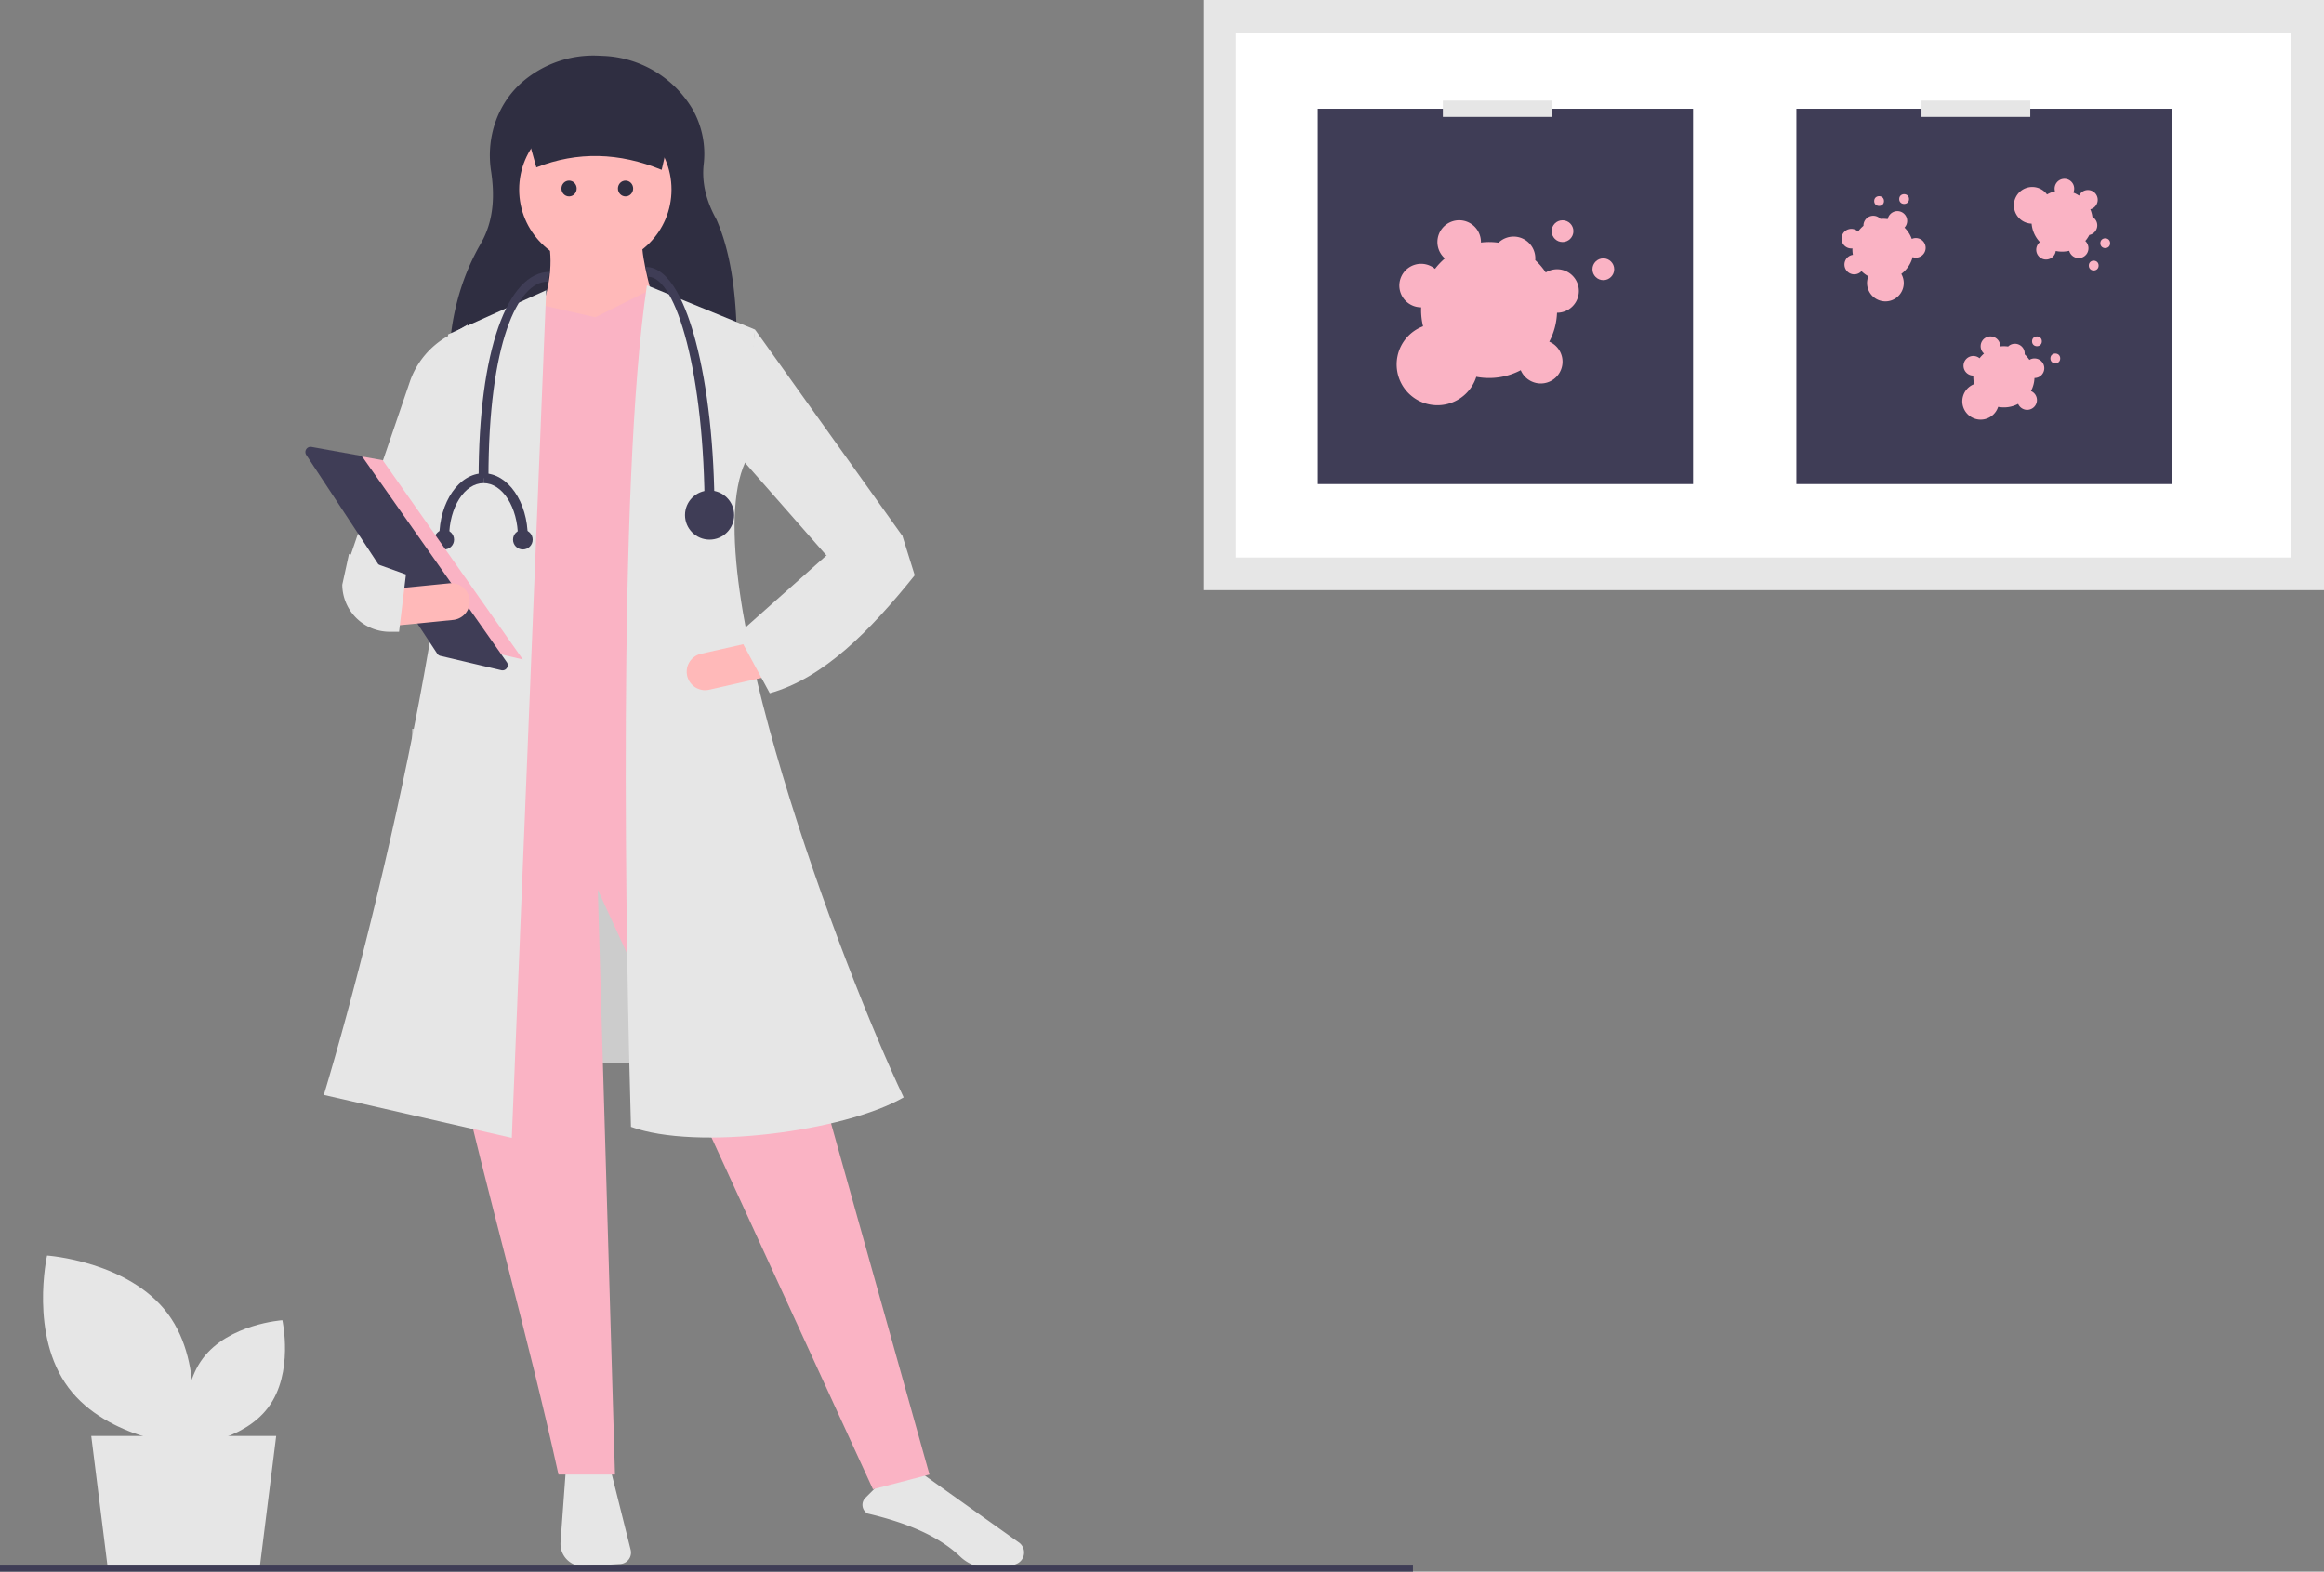 <?xml version="1.0" encoding="UTF-8" standalone="no"?>
<svg
   xmlns:dc="http://purl.org/dc/elements/1.1/"
   xmlns:cc="http://creativecommons.org/ns#"
   xmlns:rdf="http://www.w3.org/1999/02/22-rdf-syntax-ns#"
   xmlns:svg="http://www.w3.org/2000/svg"
   xmlns="http://www.w3.org/2000/svg"
   xmlns:sodipodi="http://sodipodi.sourceforge.net/DTD/sodipodi-0.dtd"
   xmlns:inkscape="http://www.inkscape.org/namespaces/inkscape"
   id="fc98b6f9-21a0-4a6d-bd35-cd8a18cd4eab"
   data-name="Layer 1"
   width="854.557"
   height="577.897"
   viewBox="0 0 854.557 577.897"
   version="1.1"
   sodipodi:docname="docter-covid.svg"
   inkscape:version="0.92.4 (5da689c313, 2019-01-14)">
  <rect x="0" y="0" width="854.557" height="577.897" fill="#808080" stroke="none"/>
  <defs
     id="defs101" />
  <sodipodi:namedview
     pagecolor="#ffffff"
     bordercolor="#666666"
     borderopacity="1"
     objecttolerance="10"
     gridtolerance="10"
     guidetolerance="10"
     inkscape:pageopacity="0"
     inkscape:pageshadow="2"
     inkscape:window-width="1215"
     inkscape:window-height="684"
     id="namedview99"
     showgrid="false"
     inkscape:zoom="0.81675424"
     inkscape:cx="-7.6927349"
     inkscape:cy="409.14792"
     inkscape:window-x="-4"
     inkscape:window-y="-4"
     inkscape:window-maximized="0"
     inkscape:current-layer="fc98b6f9-21a0-4a6d-bd35-cd8a18cd4eab" />
  <rect
     x="151.557"
     y="268"
     width="110"
     height="123"
     fill="#ccc"
     id="rect2" />
  <polygon
     points="95.557 576 39.557 576 33.557 528 101.557 528 95.557 576"
     fill="#e6e6e6"
     id="polygon4" />
  <path
     d="M380.729,702.284,378.839,728.119a8.224,8.224,0,0,0,8.7,8.809l13.27-.804a4.195,4.195,0,0,0,3.815-5.204L397.258,701.457Z"
     transform="translate(-172.722 -161.051)"
     fill="#e6e6e6"
     id="path6" />
  <path
     d="M491.724,717.561c15.618,3.653,26.774,8.846,34.103,15.874a15.035,15.035,0,0,0,9.624,4.125c4.597.242,8.355-.273,11.179-1.535h0a4.43,4.43,0,0,0,2.625-3.651,4.508,4.508,0,0,0-1.888-4.167l-37.04-26.355-15.733,6.294-3.67,3.67a3.634,3.634,0,0,0,.8,5.743Z"
     transform="translate(-172.722 -161.051)"
     fill="#e6e6e6"
     id="path8" />
  <path
     d="M443.662,295.746l-105.873-.98c.266-15.421,3.854-30.563,11.697-44.114,5.151-8.899,5.039-18.585,3.798-26.744-1.916-12.592,2.539-25.475,12.437-33.491a39.916,39.916,0,0,1,26.843-8.881l2.056.086a40.008,40.008,0,0,1,32.871,19.77,33.327,33.327,0,0,1,3.961,20.301c-.671,6.601.935,13.27,4.691,20.002C442.621,256.476,444.025,275.392,443.662,295.746Z"
     transform="translate(-172.722 -161.051)"
     fill="#2f2e41"
     id="path10" />
  <path
     d="M514.497,703.228l-20.779,5.421-101.184-220.436,6.324,215.015H378.079c-22.203-101.159-62.291-217.907-44.268-254.766l107.508-6.324Z"
     transform="translate(-172.722 -161.051)"
     fill="#fab3c4"
     id="path12" />
  <circle
     cx="218.909"
     cy="69.685"
     r="28.006"
     fill="#ffb9b9"
     id="circle14" />
  <path
     d="M416.023,282.232l-46.075-2.71c4.515-10.364,6.319-20.344,4.517-29.813H408.796C408.718,256.979,412.336,269.556,416.023,282.232Z"
     transform="translate(-172.722 -161.051)"
     fill="#ffb9b9"
     id="path16" />
  <polygon
     points="272.211 289.217 171.028 296.445 181.417 117.115 199.034 112.146 218.909 116.663 238.784 106.725 251.432 111.243 272.211 289.217"
     fill="#fab3c4"
     id="polygon18" />
  <path
     d="M360.914,579.458l-69.112-15.81c20.551-68.148,57.573-224.051,45.623-279.61l36.137-16.262Z"
     transform="translate(-172.722 -161.051)"
     fill="#e6e6e6"
     id="path20" />
  <path
     d="M327.488,382.512l-26.199-16.262,22.343-65.439a30.871,30.871,0,0,1,13.494-16.028l7.527-4.358-4.517,65.95Z"
     transform="translate(-172.722 -161.051)"
     fill="#e6e6e6"
     id="path22" />
  <path
     d="M505.011,564.552c-21.813,12.62-76.339,19.655-100.28,10.841-1.762-61.573-5.217-235.739,5.872-309.423l39.751,16.262-3.614,48.785C427.736,372.75,482.919,518.105,505.011,564.552Z"
     transform="translate(-172.722 -161.051)"
     fill="#e6e6e6"
     id="path24" />
  <polygon
     points="329.127 213.33 304.734 205.199 272.211 168.158 277.632 121.18 331.837 197.068 329.127 213.33"
     fill="#e6e6e6"
     id="polygon26" />
  <path
     d="M425.403,409.545a6.785,6.785,0,0,0,8.105,5.112l20.706-4.689-2.993-13.217-20.706,4.688a6.777,6.777,0,0,0-5.112,8.105Z"
     transform="translate(-172.722 -161.051)"
     fill="#ffb9b9"
     id="path28" />
  <path
     d="M416.023,223.509c-15.556-6.396-30.919-6.859-46.075-.903l-6.324-22.586h57.819Z"
     transform="translate(-172.722 -161.051)"
     fill="#2f2e41"
     id="path30" />
  <path
     d="M444.029,394.256l11.745,21.682c19.754-5.51,36.874-22.879,53.302-43.364l-4.517-14.455-28.006,7.227Z"
     transform="translate(-172.722 -161.051)"
     fill="#e6e6e6"
     id="path32" />
  <path
     d="M435.447,349.537h-3.614c0-51.111-10.523-86.729-20.779-86.729l-.903-3.614c9.197,0,15.06,14.824,18.36,27.26C432.984,303.314,435.447,325.717,435.447,349.537Z"
     transform="translate(-172.722 -161.051)"
     fill="#3f3d56"
     id="path34" />
  <path
     d="M352.332,336.889H348.718c0-46.809,10.596-75.888,26.199-75.888l-.903,3.614C363.221,264.615,352.332,286.963,352.332,336.889Z"
     transform="translate(-172.722 -161.051)"
     fill="#3f3d56"
     id="path36" />
  <circle
     cx="260.918"
     cy="189.389"
     r="9.034"
     fill="#3f3d56"
     id="circle38" />
  <path
     d="M337.877,358.571h-3.614c0-12.952,7.295-23.489,16.262-23.489v3.614C343.551,338.696,337.877,347.612,337.877,358.571Z"
     transform="translate(-172.722 -161.051)"
     fill="#3f3d56"
     id="path40" />
  <path
     d="M366.787,358.571h-3.614c0-10.959-5.674-19.875-12.648-19.875V335.082C359.492,335.082,366.787,345.619,366.787,358.571Z"
     transform="translate(-172.722 -161.051)"
     fill="#3f3d56"
     id="path42" />
  <circle
     cx="192.258"
     cy="198.423"
     r="3.614"
     fill="#3f3d56"
     id="circle44" />
  <circle
     cx="163.348"
     cy="198.423"
     r="3.614"
     fill="#3f3d56"
     id="circle46" />
  <polygon
     points="118.177 165.193 140.724 169.219 192.258 242.495 164.88 236.053 118.177 165.193"
     fill="#fab3c4"
     id="polygon48" />
  <path
     d="M286.9,325.347a1.918,1.918,0,0,0-1.573,2.971l48.171,73.088a1.911,1.911,0,0,0,1.16.81l22.413,5.273a1.914,1.914,0,0,0,2.004-2.965L306.186,329.323a1.903,1.903,0,0,0-1.229-.783l-17.695-3.16A2.076,2.076,0,0,0,286.9,325.347Z"
     transform="translate(-172.722 -161.051)"
     fill="#3f3d56"
     id="path50" />
  <path
     d="M316.949,377.604l1.339,13.485,21.126-2.097a6.776,6.776,0,0,0-1.338-13.485Z"
     transform="translate(-172.722 -161.051)"
     fill="#ffb9b9"
     id="path52" />
  <path
     d="M298.578,376.042a17.427,17.427,0,0,0,17.406,17.311h3.474l2.529-21.076-20.94-7.538Z"
     transform="translate(-172.722 -161.051)"
     fill="#e6e6e6"
     id="path54" />
  <rect
     x="442.557"
     width="412"
     height="217"
     fill="#e6e6e6"
     id="rect56" />
  <path
     d="M627.278,366.051h388v-193h-388Z"
     transform="translate(-172.722 -161.051)"
     fill="#fff"
     id="path58" />
  <rect
     x="484.557"
     y="40"
     width="138"
     height="138"
     fill="#3f3d56"
     id="rect60" />
  <circle
     cx="589.557"
     cy="99"
     r="4"
     fill="#fab3c4"
     id="circle62" />
  <circle
     cx="574.557"
     cy="85"
     r="4"
     fill="#fab3c4"
     id="circle64" />
  <path
     d="M745.278,260.051a7.95,7.95,0,0,0-4.168,1.181,25.124,25.124,0,0,0-3.865-4.536c.017-.213.033-.427.033-.645a7.994,7.994,0,0,0-13.547-5.757,24.507,24.507,0,0,0-6.463-.056c.001-.063.009-.124.009-.187a8,8,0,1,0-13.259,6.018,25.14,25.14,0,0,0-3.624,3.834,7.999,7.999,0,1,0-5.116,14.148l.025-.001c-.013.333-.025.665-.025,1.001a25.045,25.045,0,0,0,.724,5.973,14.994,14.994,0,1,0,19.569,18.578,24.971,24.971,0,0,0,16.342-2.424,8.001,8.001,0,1,0,10.492-10.492,24.857,24.857,0,0,0,2.848-10.636l.025.001a8,8,0,0,0,0-16Z"
     transform="translate(-172.722 -161.051)"
     fill="#fab3c4"
     id="path66" />
  <rect
     x="530.557"
     y="37"
     width="40"
     height="6"
     fill="#e6e6e6"
     id="rect68" />
  <rect
     x="660.557"
     y="40"
     width="138"
     height="138"
     fill="#3f3d56"
     id="rect70" />
  <circle
     cx="755.757"
     cy="131.8"
     r="1.8"
     fill="#fab3c4"
     id="circle72" />
  <circle
     cx="749.007"
     cy="125.5"
     r="1.8"
     fill="#fab3c4"
     id="circle74" />
  <path
     d="M920.828,292.851a3.577,3.577,0,0,0-1.876.531,11.306,11.306,0,0,0-1.739-2.041c.008-.096.015-.192.015-.29a3.597,3.597,0,0,0-6.096-2.591,11.028,11.028,0,0,0-2.908-.025c.001-.028.004-.056.004-.084a3.6,3.6,0,1,0-5.967,2.708,11.313,11.313,0,0,0-1.631,1.725,3.6,3.6,0,1,0-2.302,6.367l.011-.001c-.006.15-.011.299-.011.451a11.271,11.271,0,0,0,.326,2.688,6.747,6.747,0,1,0,8.806,8.36,11.237,11.237,0,0,0,7.354-1.091,3.6,3.6,0,1,0,4.721-4.721,11.186,11.186,0,0,0,1.282-4.786l.011.001a3.6,3.6,0,0,0,0-7.2Z"
     transform="translate(-172.722 -161.051)"
     fill="#fab3c4"
     id="path76" />
  <circle
     cx="769.878"
     cy="97.642"
     r="1.8"
     fill="#fab3c4"
     id="circle78" />
  <circle
     cx="774.113"
     cy="89.437"
     r="1.8"
     fill="#fab3c4"
     id="circle80" />
  <path
     d="M940.526,251.33a3.578,3.578,0,0,0-1.02-1.661,11.306,11.306,0,0,0,1.493-2.227c.095-.019.189-.038.283-.065a3.597,3.597,0,0,0,.841-6.57,11.028,11.028,0,0,0-.764-2.806c.027-.007.055-.011.082-.019a3.6,3.6,0,1,0-4.224-5.009,11.313,11.313,0,0,0-2.103-1.102,3.6,3.6,0,1,0-6.752-.49l.004.011c-.146.035-.291.07-.437.111a11.27,11.27,0,0,0-2.499,1.042,6.747,6.747,0,1,0-5.66,10.743,11.237,11.237,0,0,0,3.044,6.783,3.6,3.6,0,1,0,5.824,3.265,11.186,11.186,0,0,0,4.954-.064l.003.011a3.6,3.6,0,1,0,6.93-1.952Z"
     transform="translate(-172.722 -161.051)"
     fill="#fab3c4"
     id="path82" />
  <circle
     cx="700.162"
     cy="73.181"
     r="1.8"
     fill="#fab3c4"
     id="circle84" />
  <circle
     cx="690.958"
     cy="73.919"
     r="1.8"
     fill="#fab3c4"
     id="circle86" />
  <path
     d="M867.726,239.883a3.578,3.578,0,0,0-.872,1.743,11.306,11.306,0,0,0-2.68-.092c-.066-.07-.132-.14-.205-.207a3.597,3.597,0,0,0-6.023,2.755,11.028,11.028,0,0,0-1.98,2.131c-.02-.02-.038-.041-.059-.06a3.6,3.6,0,1,0-2.023,6.232,11.314,11.314,0,0,0,.174,2.368,3.6,3.6,0,1,0,3.15,5.993l.007-.009c.107.105.213.21.325.312a11.27,11.27,0,0,0,2.205,1.572,6.747,6.747,0,1,0,12.111-.867,11.237,11.237,0,0,0,4.153-6.167,3.6,3.6,0,1,0-.304-6.67,11.186,11.186,0,0,0-2.671-4.173l.008-.008a3.6,3.6,0,1,0-5.317-4.854Z"
     transform="translate(-172.722 -161.051)"
     fill="#fab3c4"
     id="path88" />
  <rect
     x="706.557"
     y="37"
     width="40"
     height="6"
     fill="#e6e6e6"
     id="rect90" />
  <path
     d="M197.898,671.294c14.42,19.311,44.352,21.344,44.352,21.344s6.554-29.277-7.866-48.588-44.352-21.344-44.352-21.344S183.478,651.983,197.898,671.294Z"
     transform="translate(-172.722 -161.051)"
     fill="#e6e6e6"
     id="path92" />
  <path
     d="M271.355,678.554c-9.515,12.743-29.267,14.084-29.267,14.084s-4.324-19.319,5.191-32.062,29.267-14.084,29.267-14.084S280.87,665.811,271.355,678.554Z"
     transform="translate(-172.722 -161.051)"
     fill="#e6e6e6"
     id="path94" />
  <rect
     y="575.657"
     width="519.557"
     height="2.241"
     fill="#3f3d56"
     id="rect96" />
  <path
     style="opacity:1;fill:#ffffff;fill-opacity:0;fill-rule:evenodd;stroke:none;stroke-width:21.075;stroke-linecap:square;stroke-linejoin:round;stroke-miterlimit:4;stroke-dasharray:none;stroke-opacity:1;paint-order:stroke fill markers"
     id="path107"
     sodipodi:type="arc"
     sodipodi:cx="308.64066"
     sodipodi:cy="103.03214"
     sodipodi:rx="6.4931417"
     sodipodi:ry="6.4931417"
     sodipodi:start="0"
     sodipodi:end="6.2319075"
     sodipodi:open="true"
     d="m 315.134,103.032 a 6.493,6.493 0 0 1 -6.41,6.493 6.493,6.493 0 0 1 -6.574,-6.326 6.493,6.493 0 0 1 6.241,-6.655 6.493,6.493 0 0 1 6.734,6.156" />
  <ellipse
     style="opacity:1;fill:#2f2e41;fill-opacity:1;fill-rule:evenodd;stroke:none;stroke-width:23.712;stroke-linecap:square;stroke-linejoin:round;stroke-miterlimit:4;stroke-dasharray:none;stroke-opacity:1;paint-order:stroke fill markers"
     id="path109"
     cx="209.248"
     cy="69.316"
     rx="2.801"
     ry="2.895" />
  <ellipse
     style="opacity:1;fill:#2f2e41;fill-opacity:1;fill-rule:evenodd;stroke:none;stroke-width:23.712;stroke-linecap:square;stroke-linejoin:round;stroke-miterlimit:4;stroke-dasharray:none;stroke-opacity:1;paint-order:stroke fill markers"
     id="path109-3"
     cx="230.016"
     cy="69.316"
     rx="2.801"
     ry="2.895" />
</svg>
